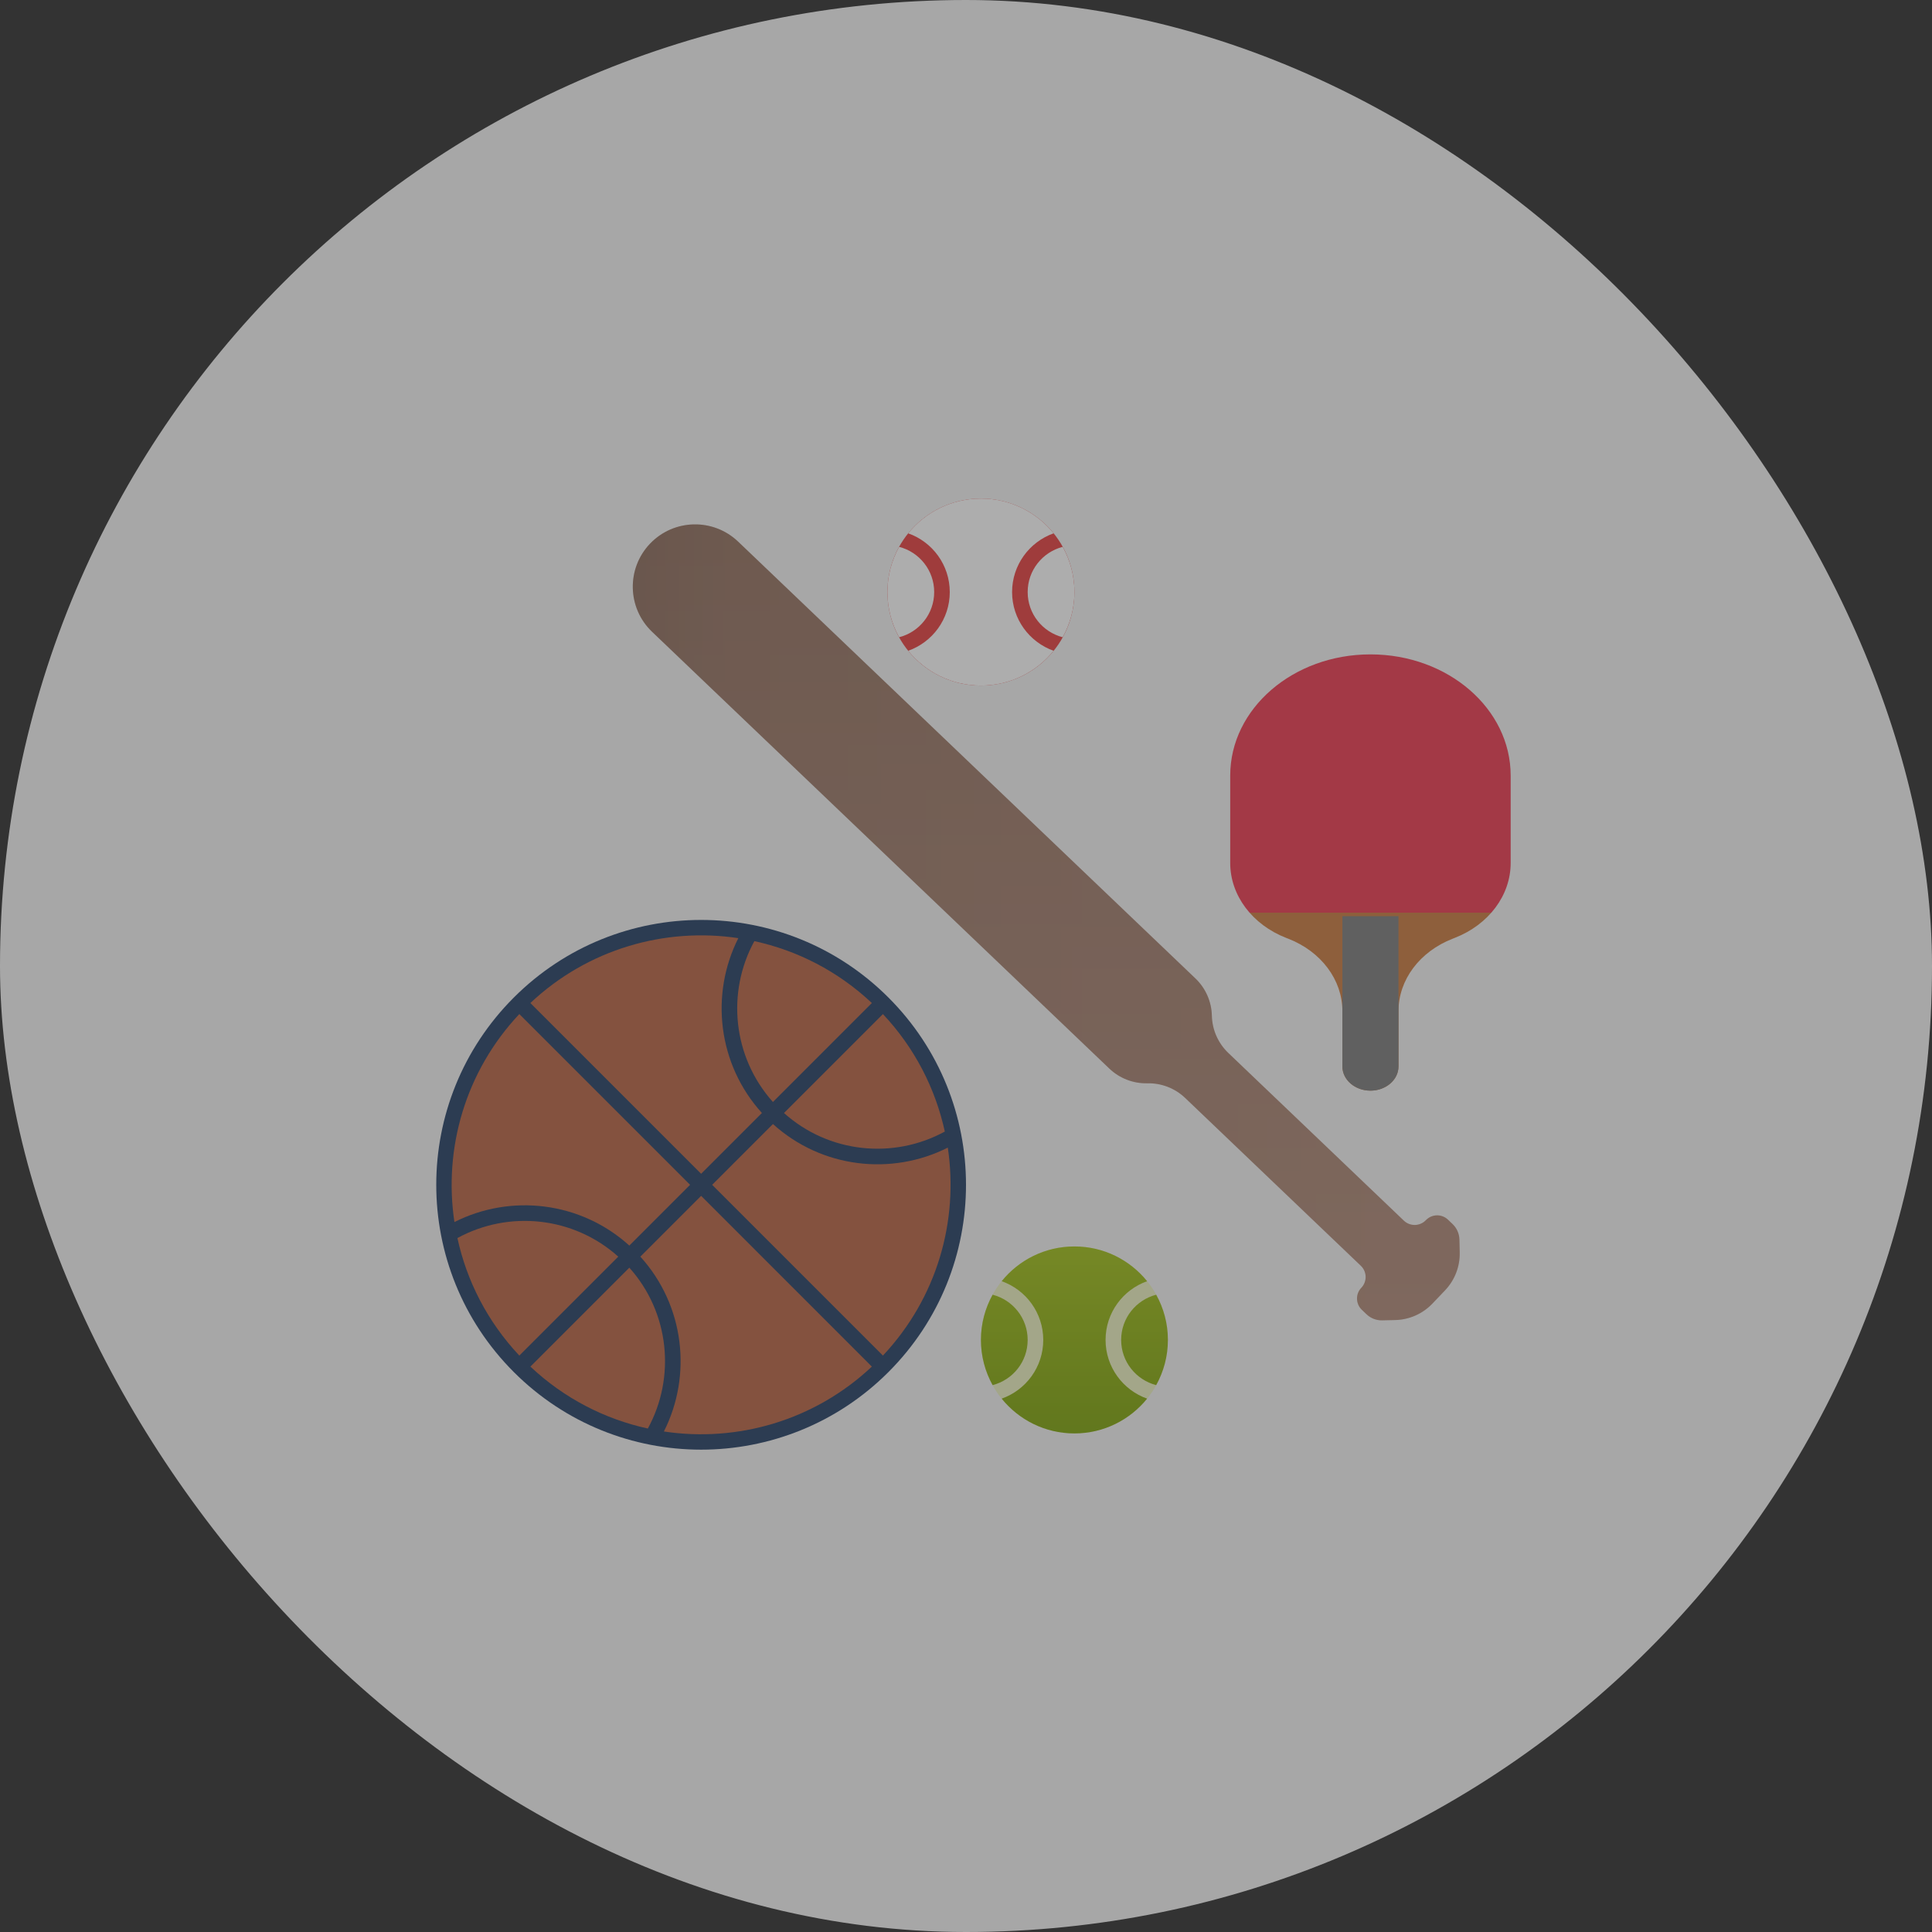 <svg width="62" height="62" viewBox="0 0 62 62" fill="none" xmlns="http://www.w3.org/2000/svg">
<rect x="0" y="0" width="62" height="62" fill="#333333" stroke="none"/>
<g opacity="0.6">
<rect width="62" height="62" rx="31" fill="#F5F5F5"/>
<path d="M20.925 20.274C20.127 19.511 20.098 18.245 20.861 17.446C21.624 16.648 22.89 16.619 23.688 17.382L38.362 31.399C38.69 31.712 38.879 32.142 38.89 32.594C38.9 33.047 39.09 33.477 39.417 33.79L45.052 39.173C45.252 39.363 45.568 39.356 45.759 39.156C45.95 38.957 46.266 38.95 46.466 39.14L46.616 39.283C46.751 39.413 46.83 39.591 46.834 39.778L46.844 40.193C46.854 40.645 46.684 41.083 46.371 41.411L45.967 41.834C45.654 42.162 45.224 42.352 44.771 42.362L44.357 42.371C44.17 42.376 43.988 42.305 43.853 42.176L43.703 42.033C43.503 41.842 43.496 41.525 43.687 41.326C43.877 41.126 43.87 40.809 43.67 40.619L38.035 35.236C37.708 34.923 37.27 34.753 36.817 34.764C36.365 34.774 35.926 34.604 35.599 34.291L20.925 20.274Z" fill="url(#paint0_linear_32863_77608)"/>
<path d="M20.925 20.274C20.127 19.511 20.098 18.245 20.861 17.446C21.624 16.648 22.89 16.619 23.688 17.382L38.362 31.399C38.69 31.712 38.879 32.142 38.89 32.594C38.9 33.047 39.09 33.477 39.417 33.79L45.052 39.173C45.252 39.363 45.568 39.356 45.759 39.156C45.95 38.957 46.266 38.95 46.466 39.14L46.616 39.283C46.751 39.413 46.83 39.591 46.834 39.778L46.844 40.193C46.854 40.645 46.684 41.083 46.371 41.411L45.967 41.834C45.654 42.162 45.224 42.352 44.771 42.362L44.357 42.371C44.17 42.376 43.988 42.305 43.853 42.176L43.703 42.033C43.503 41.842 43.496 41.525 43.687 41.326C43.877 41.126 43.87 40.809 43.67 40.619L38.035 35.236C37.708 34.923 37.27 34.753 36.817 34.764C36.365 34.774 35.926 34.604 35.599 34.291L20.925 20.274Z" fill="url(#paint1_linear_32863_77608)" fill-opacity="0.2"/>
<path d="M28.51 32.011C31.83 35.331 31.83 40.712 28.51 44.032C25.191 47.351 19.809 47.351 16.49 44.032C13.17 40.712 13.17 35.331 16.49 32.011C19.809 28.692 25.191 28.692 28.51 32.011Z" fill="#284268"/>
<path d="M27.979 43.856C26.129 45.596 23.654 46.291 21.305 45.938C22.216 44.135 21.967 41.895 20.554 40.332L20.549 40.327L22.5 38.376L27.979 43.856Z" fill="#BA6847"/>
<path d="M24.81 36.076C26.373 37.489 28.612 37.738 30.416 36.828C30.768 39.177 30.074 41.651 28.334 43.502L22.854 38.022L24.805 36.071L24.81 36.076Z" fill="#BA6847"/>
<path d="M20.196 40.681C21.49 42.125 21.687 44.203 20.79 45.843C19.419 45.544 18.112 44.882 17.021 43.856L20.196 40.681Z" fill="#BA6847"/>
<path d="M28.334 32.543C29.36 33.634 30.021 34.941 30.32 36.313C28.68 37.209 26.603 37.012 25.159 35.718L28.334 32.543Z" fill="#BA6847"/>
<path d="M14.679 39.731C16.318 38.834 18.397 39.032 19.841 40.327L16.666 43.502C15.64 42.41 14.977 41.103 14.679 39.731Z" fill="#BA6847"/>
<path d="M17.02 32.188C18.87 30.448 21.345 29.753 23.694 30.106C22.782 31.912 23.034 34.154 24.451 35.717L22.5 37.668L17.02 32.188Z" fill="#BA6847"/>
<path d="M24.208 30.202C25.581 30.5 26.888 31.162 27.979 32.188L24.804 35.364C23.51 33.919 23.312 31.841 24.208 30.202Z" fill="#BA6847"/>
<path d="M22.146 38.022L20.196 39.972C18.632 38.555 16.389 38.304 14.583 39.217C14.23 36.867 14.925 34.393 16.666 32.542L22.146 38.022Z" fill="#BA6847"/>
<path d="M37.479 43C37.479 44.657 36.136 46 34.479 46C32.822 46 31.479 44.657 31.479 43C31.479 41.343 32.822 40 34.479 40C36.136 40 37.479 41.343 37.479 43Z" fill="#EEF4C3"/>
<path d="M34.479 40C35.422 40 36.262 40.435 36.812 41.115C36.036 41.39 35.479 42.13 35.479 43C35.479 43.87 36.036 44.609 36.812 44.884C36.262 45.564 35.422 46 34.479 46C33.536 46 32.695 45.564 32.145 44.884C32.922 44.609 33.479 43.871 33.479 43C33.479 42.129 32.922 41.39 32.145 41.115C32.695 40.435 33.536 40 34.479 40Z" fill="url(#paint2_linear_32863_77608)"/>
<path d="M31.854 41.549C32.501 41.715 32.979 42.301 32.979 43C32.979 43.699 32.501 44.283 31.854 44.45C31.616 44.02 31.479 43.526 31.479 43C31.479 42.473 31.616 41.979 31.854 41.549Z" fill="url(#paint3_linear_32863_77608)"/>
<path d="M37.103 41.549C37.342 41.979 37.479 42.473 37.479 43C37.479 43.526 37.341 44.02 37.103 44.45C36.457 44.283 35.979 43.698 35.979 43C35.979 42.301 36.457 41.716 37.103 41.549Z" fill="url(#paint4_linear_32863_77608)"/>
<path d="M34.479 19C34.479 20.657 33.136 22 31.479 22C29.822 22 28.479 20.657 28.479 19C28.479 17.343 29.822 16 31.479 16C33.136 16 34.479 17.343 34.479 19Z" fill="#E74343"/>
<path d="M31.479 16C32.422 16 33.262 16.435 33.812 17.115C33.036 17.39 32.479 18.13 32.479 19C32.479 19.87 33.036 20.609 33.812 20.884C33.262 21.564 32.422 22 31.479 22C30.536 22 29.695 21.564 29.145 20.884C29.922 20.609 30.479 19.871 30.479 19C30.479 18.129 29.922 17.39 29.145 17.115C29.695 16.435 30.536 16 31.479 16Z" fill="white"/>
<path d="M28.854 17.549C29.501 17.715 29.979 18.301 29.979 19C29.979 19.699 29.501 20.284 28.854 20.45C28.616 20.02 28.479 19.526 28.479 19C28.479 18.473 28.616 17.979 28.854 17.549Z" fill="white"/>
<path d="M34.103 17.549C34.342 17.979 34.479 18.473 34.479 19C34.479 19.526 34.341 20.02 34.103 20.45C33.457 20.283 32.979 19.698 32.979 19C32.979 18.302 33.457 17.716 34.103 17.549Z" fill="white"/>
<path d="M39.479 24.889C39.479 22.741 41.494 21 43.979 21C46.465 21 48.479 22.741 48.479 24.889V27.694C48.479 28.732 47.775 29.674 46.679 30.1L46.62 30.123C45.56 30.535 44.879 31.445 44.879 32.449V34.222C44.879 34.652 44.476 35 43.979 35C43.482 35 43.079 34.652 43.079 34.222V32.449C43.079 31.445 42.398 30.535 41.339 30.123L41.279 30.1C40.184 29.674 39.479 28.732 39.479 27.694V24.889Z" fill="url(#paint5_linear_32863_77608)"/>
<path d="M43.079 29.401H44.879V34.222C44.879 34.652 44.476 35 43.979 35C43.482 35 43.079 34.652 43.079 34.222V29.401Z" fill="#7F7F7F"/>
</g>
<defs>
<linearGradient id="paint0_linear_32863_77608" x1="14" y1="28.645" x2="48.479" y2="28.645" gradientUnits="userSpaceOnUse">
<stop stop-color="#A07C6B"/>
<stop offset="0.274" stop-color="#BA907B"/>
<stop offset="1" stop-color="#C79A83"/>
</linearGradient>
<linearGradient id="paint1_linear_32863_77608" x1="31.24" y1="16" x2="31.24" y2="44.777" gradientUnits="userSpaceOnUse">
<stop/>
<stop offset="1" stop-color="#6E6469"/>
</linearGradient>
<linearGradient id="paint2_linear_32863_77608" x1="31.24" y1="16" x2="31.24" y2="46.522" gradientUnits="userSpaceOnUse">
<stop stop-color="#DEF135"/>
<stop offset="0.577" stop-color="#C7DF2C"/>
<stop offset="1" stop-color="#7EA30E"/>
</linearGradient>
<linearGradient id="paint3_linear_32863_77608" x1="31.24" y1="16" x2="31.24" y2="46.522" gradientUnits="userSpaceOnUse">
<stop stop-color="#DEF135"/>
<stop offset="0.577" stop-color="#C7DF2C"/>
<stop offset="1" stop-color="#7EA30E"/>
</linearGradient>
<linearGradient id="paint4_linear_32863_77608" x1="31.24" y1="16" x2="31.24" y2="46.522" gradientUnits="userSpaceOnUse">
<stop stop-color="#DEF135"/>
<stop offset="0.577" stop-color="#C7DF2C"/>
<stop offset="1" stop-color="#7EA30E"/>
</linearGradient>
<linearGradient id="paint5_linear_32863_77608" x1="38.478" y1="26" x2="38.478" y2="31.5" gradientUnits="userSpaceOnUse">
<stop stop-color="#EE3E54"/>
<stop offset="0.6" stop-color="#EE3E54"/>
<stop offset="0.6" stop-color="#CC7D42"/>
</linearGradient>
</defs>
</svg>
